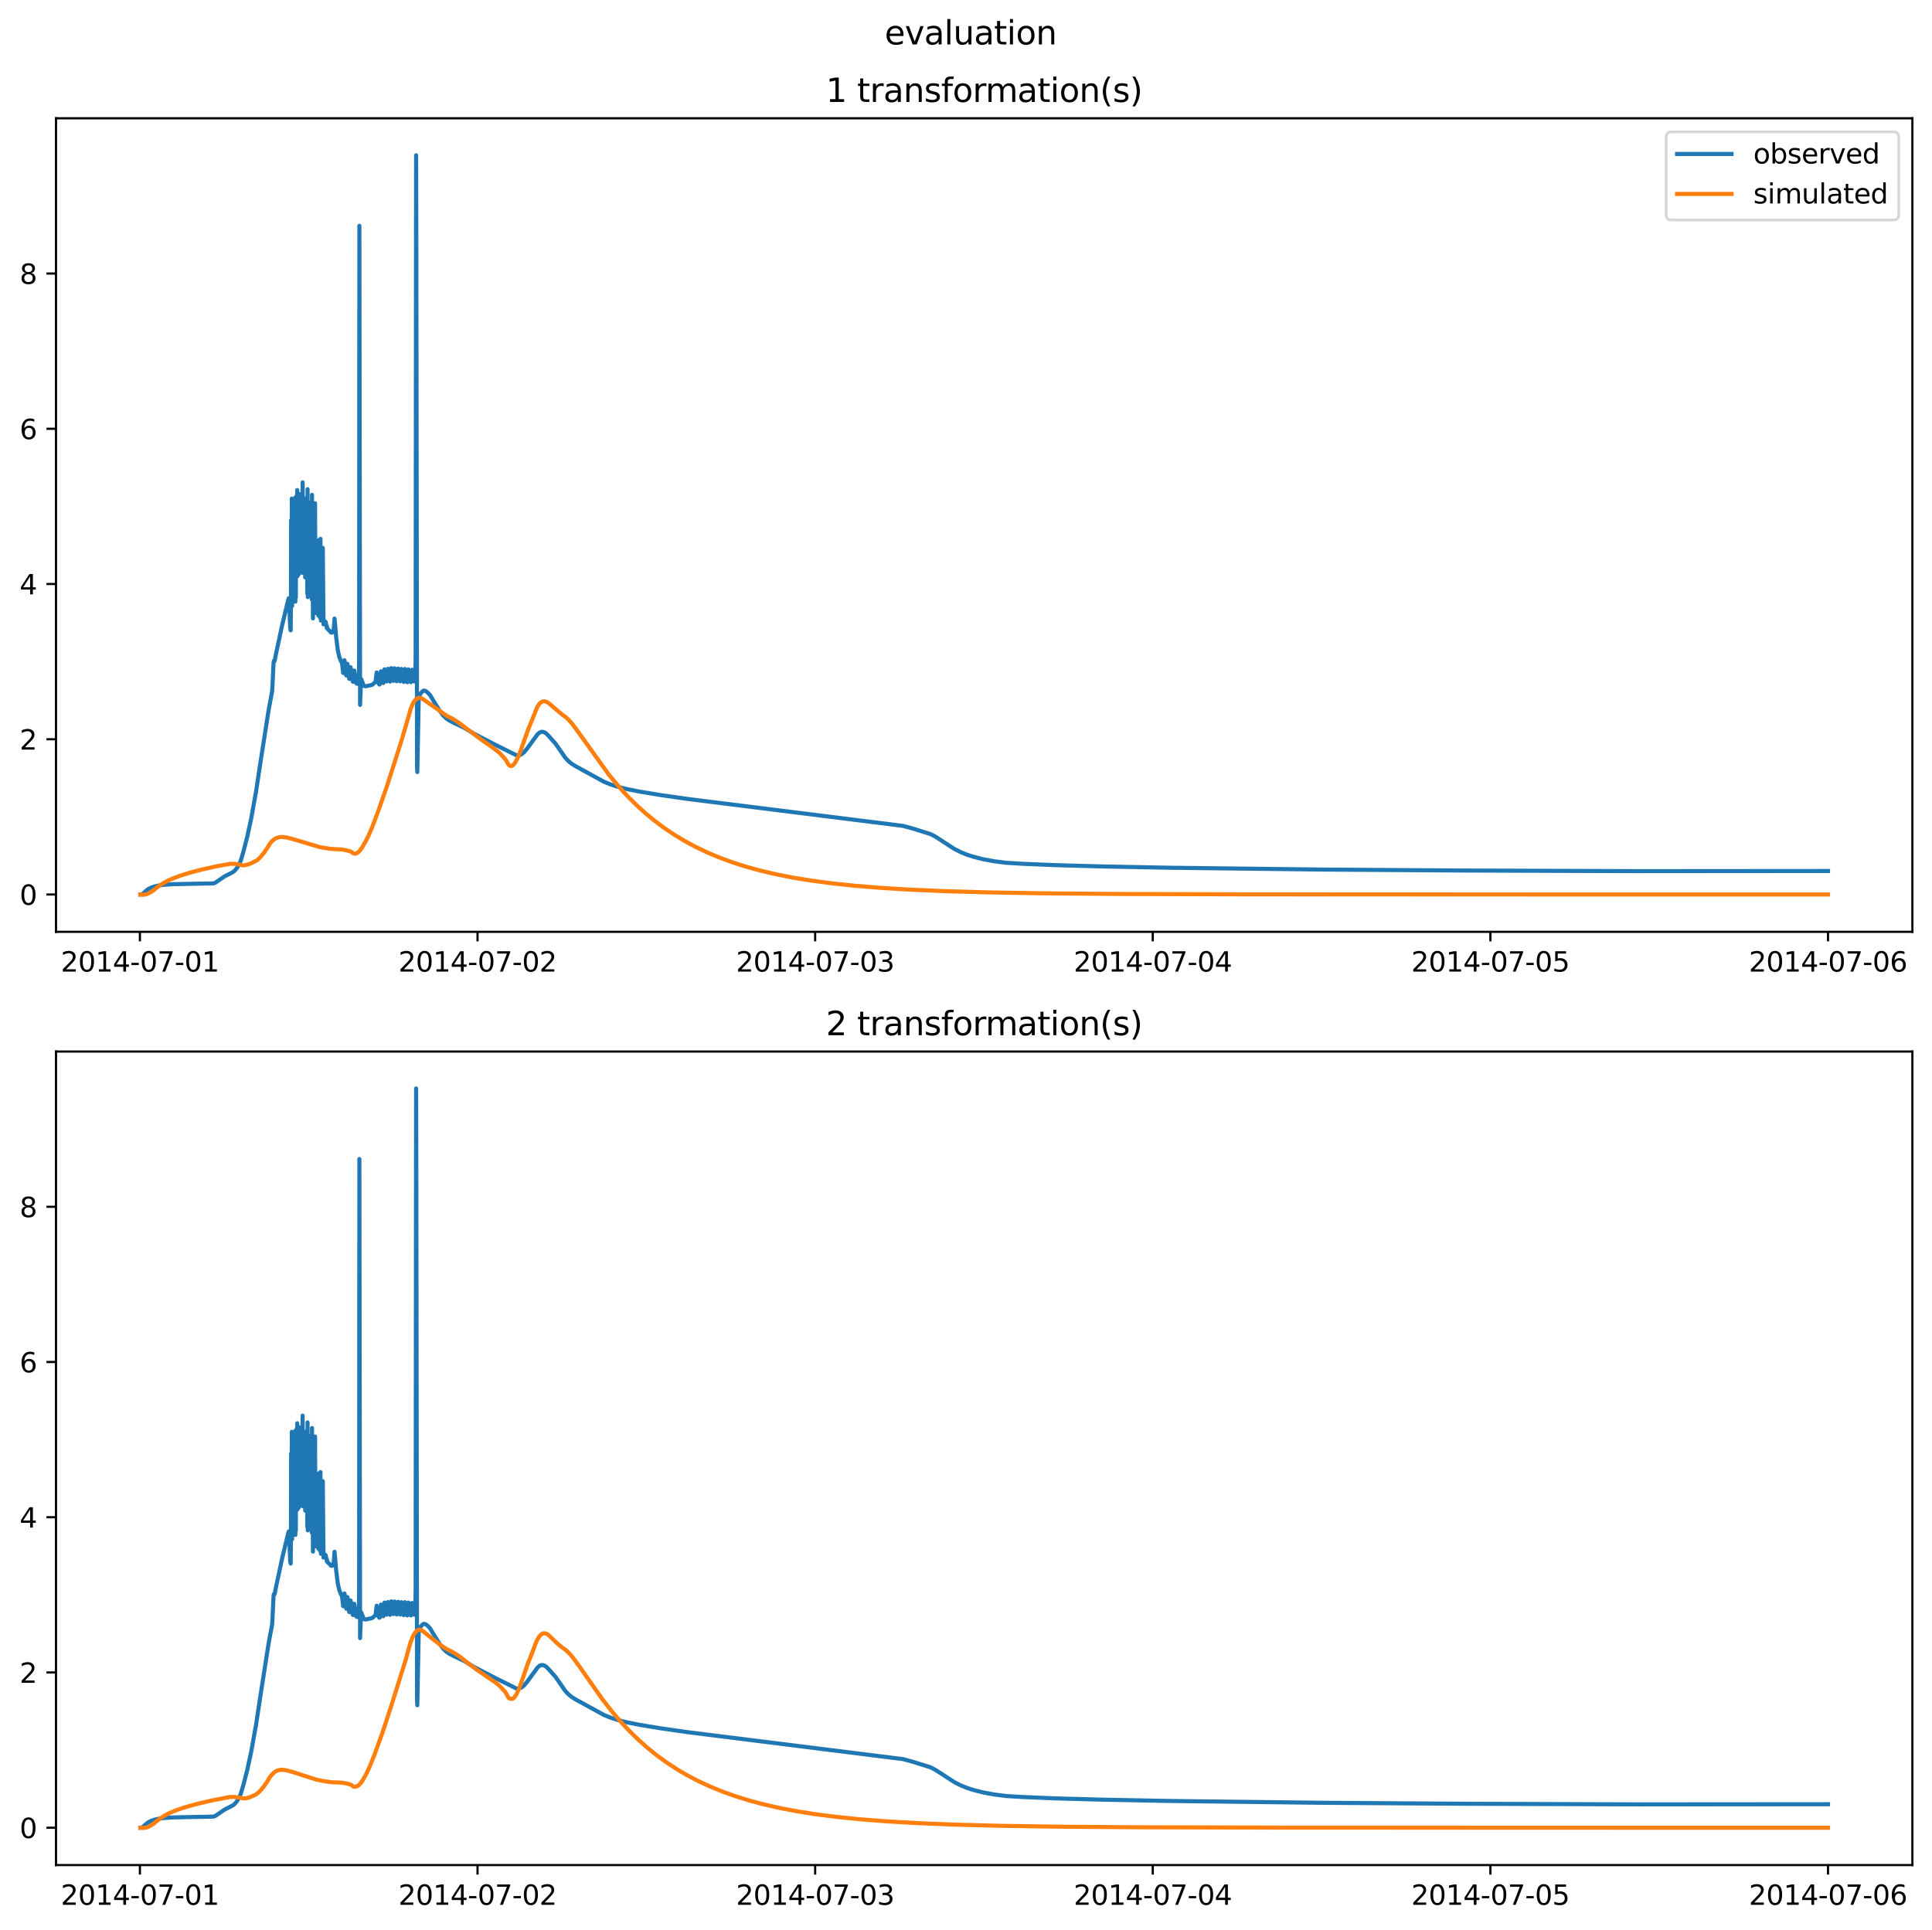 <?xml version="1.0" encoding="utf-8" standalone="no"?>
<!DOCTYPE svg PUBLIC "-//W3C//DTD SVG 1.1//EN"
  "http://www.w3.org/Graphics/SVG/1.1/DTD/svg11.dtd">
<svg xmlns:xlink="http://www.w3.org/1999/xlink" width="709.336pt" height="708.798pt" viewBox="0 0 709.336 708.798" xmlns="http://www.w3.org/2000/svg" version="1.1">
 <defs>
  <style type="text/css">*{stroke-linejoin: round; stroke-linecap: butt}</style>
 </defs>
 <g id="figure_1">
  <g id="patch_1">
   <path d="M 0 708.798 
L 709.336 708.798 
L 709.336 0 
L 0 0 
z
" style="fill: #ffffff"/>
  </g>
  <g id="axes_1">
   <g id="patch_2">
    <path d="M 20.562 342.2 
L 702.136 342.2 
L 702.136 43.44 
L 20.562 43.44 
z
" style="fill: #ffffff"/>
   </g>
   <g id="matplotlib.axis_1">
    <g id="xtick_1">
     <g id="line2d_1">
      <defs>
       <path id="me0ab8b66ec" d="M 0 0 
L 0 3.5 
" style="stroke: #000000; stroke-width: 0.8"/>
      </defs>
      <g>
       <use xlink:href="#me0ab8b66ec" x="51.371" y="342.2" style="stroke: #000000; stroke-width: 0.8"/>
      </g>
     </g>
     <g id="text_1">
      <!-- 2014-07-01 -->
      <g transform="translate(22.313 356.798) scale(0.1 -0.1)">
       <defs>
        <path id="DejaVuSans-32" d="M 1228 531 
L 3431 531 
L 3431 0 
L 469 0 
L 469 531 
Q 828 903 1448 1529 
Q 2069 2156 2228 2338 
Q 2531 2678 2651 2914 
Q 2772 3150 2772 3378 
Q 2772 3750 2511 3984 
Q 2250 4219 1831 4219 
Q 1534 4219 1204 4116 
Q 875 4013 500 3803 
L 500 4441 
Q 881 4594 1212 4672 
Q 1544 4750 1819 4750 
Q 2544 4750 2975 4387 
Q 3406 4025 3406 3419 
Q 3406 3131 3298 2873 
Q 3191 2616 2906 2266 
Q 2828 2175 2409 1742 
Q 1991 1309 1228 531 
z
" transform="scale(0.016)"/>
        <path id="DejaVuSans-30" d="M 2034 4250 
Q 1547 4250 1301 3770 
Q 1056 3291 1056 2328 
Q 1056 1369 1301 889 
Q 1547 409 2034 409 
Q 2525 409 2770 889 
Q 3016 1369 3016 2328 
Q 3016 3291 2770 3770 
Q 2525 4250 2034 4250 
z
M 2034 4750 
Q 2819 4750 3233 4129 
Q 3647 3509 3647 2328 
Q 3647 1150 3233 529 
Q 2819 -91 2034 -91 
Q 1250 -91 836 529 
Q 422 1150 422 2328 
Q 422 3509 836 4129 
Q 1250 4750 2034 4750 
z
" transform="scale(0.016)"/>
        <path id="DejaVuSans-31" d="M 794 531 
L 1825 531 
L 1825 4091 
L 703 3866 
L 703 4441 
L 1819 4666 
L 2450 4666 
L 2450 531 
L 3481 531 
L 3481 0 
L 794 0 
L 794 531 
z
" transform="scale(0.016)"/>
        <path id="DejaVuSans-34" d="M 2419 4116 
L 825 1625 
L 2419 1625 
L 2419 4116 
z
M 2253 4666 
L 3047 4666 
L 3047 1625 
L 3713 1625 
L 3713 1100 
L 3047 1100 
L 3047 0 
L 2419 0 
L 2419 1100 
L 313 1100 
L 313 1709 
L 2253 4666 
z
" transform="scale(0.016)"/>
        <path id="DejaVuSans-2d" d="M 313 2009 
L 1997 2009 
L 1997 1497 
L 313 1497 
L 313 2009 
z
" transform="scale(0.016)"/>
        <path id="DejaVuSans-37" d="M 525 4666 
L 3525 4666 
L 3525 4397 
L 1831 0 
L 1172 0 
L 2766 4134 
L 525 4134 
L 525 4666 
z
" transform="scale(0.016)"/>
       </defs>
       <use xlink:href="#DejaVuSans-32"/>
       <use xlink:href="#DejaVuSans-30" x="63.623"/>
       <use xlink:href="#DejaVuSans-31" x="127.246"/>
       <use xlink:href="#DejaVuSans-34" x="190.869"/>
       <use xlink:href="#DejaVuSans-2d" x="254.492"/>
       <use xlink:href="#DejaVuSans-30" x="290.576"/>
       <use xlink:href="#DejaVuSans-37" x="354.199"/>
       <use xlink:href="#DejaVuSans-2d" x="417.822"/>
       <use xlink:href="#DejaVuSans-30" x="453.906"/>
       <use xlink:href="#DejaVuSans-31" x="517.529"/>
      </g>
     </g>
    </g>
    <g id="xtick_2">
     <g id="line2d_2">
      <g>
       <use xlink:href="#me0ab8b66ec" x="175.328" y="342.2" style="stroke: #000000; stroke-width: 0.8"/>
      </g>
     </g>
     <g id="text_2">
      <!-- 2014-07-02 -->
      <g transform="translate(146.27 356.798) scale(0.1 -0.1)">
       <use xlink:href="#DejaVuSans-32"/>
       <use xlink:href="#DejaVuSans-30" x="63.623"/>
       <use xlink:href="#DejaVuSans-31" x="127.246"/>
       <use xlink:href="#DejaVuSans-34" x="190.869"/>
       <use xlink:href="#DejaVuSans-2d" x="254.492"/>
       <use xlink:href="#DejaVuSans-30" x="290.576"/>
       <use xlink:href="#DejaVuSans-37" x="354.199"/>
       <use xlink:href="#DejaVuSans-2d" x="417.822"/>
       <use xlink:href="#DejaVuSans-30" x="453.906"/>
       <use xlink:href="#DejaVuSans-32" x="517.529"/>
      </g>
     </g>
    </g>
    <g id="xtick_3">
     <g id="line2d_3">
      <g>
       <use xlink:href="#me0ab8b66ec" x="299.285" y="342.2" style="stroke: #000000; stroke-width: 0.8"/>
      </g>
     </g>
     <g id="text_3">
      <!-- 2014-07-03 -->
      <g transform="translate(270.227 356.798) scale(0.1 -0.1)">
       <defs>
        <path id="DejaVuSans-33" d="M 2597 2516 
Q 3050 2419 3304 2112 
Q 3559 1806 3559 1356 
Q 3559 666 3084 287 
Q 2609 -91 1734 -91 
Q 1441 -91 1130 -33 
Q 819 25 488 141 
L 488 750 
Q 750 597 1062 519 
Q 1375 441 1716 441 
Q 2309 441 2620 675 
Q 2931 909 2931 1356 
Q 2931 1769 2642 2001 
Q 2353 2234 1838 2234 
L 1294 2234 
L 1294 2753 
L 1863 2753 
Q 2328 2753 2575 2939 
Q 2822 3125 2822 3475 
Q 2822 3834 2567 4026 
Q 2313 4219 1838 4219 
Q 1578 4219 1281 4162 
Q 984 4106 628 3988 
L 628 4550 
Q 988 4650 1302 4700 
Q 1616 4750 1894 4750 
Q 2613 4750 3031 4423 
Q 3450 4097 3450 3541 
Q 3450 3153 3228 2886 
Q 3006 2619 2597 2516 
z
" transform="scale(0.016)"/>
       </defs>
       <use xlink:href="#DejaVuSans-32"/>
       <use xlink:href="#DejaVuSans-30" x="63.623"/>
       <use xlink:href="#DejaVuSans-31" x="127.246"/>
       <use xlink:href="#DejaVuSans-34" x="190.869"/>
       <use xlink:href="#DejaVuSans-2d" x="254.492"/>
       <use xlink:href="#DejaVuSans-30" x="290.576"/>
       <use xlink:href="#DejaVuSans-37" x="354.199"/>
       <use xlink:href="#DejaVuSans-2d" x="417.822"/>
       <use xlink:href="#DejaVuSans-30" x="453.906"/>
       <use xlink:href="#DejaVuSans-33" x="517.529"/>
      </g>
     </g>
    </g>
    <g id="xtick_4">
     <g id="line2d_4">
      <g>
       <use xlink:href="#me0ab8b66ec" x="423.242" y="342.2" style="stroke: #000000; stroke-width: 0.8"/>
      </g>
     </g>
     <g id="text_4">
      <!-- 2014-07-04 -->
      <g transform="translate(394.184 356.798) scale(0.1 -0.1)">
       <use xlink:href="#DejaVuSans-32"/>
       <use xlink:href="#DejaVuSans-30" x="63.623"/>
       <use xlink:href="#DejaVuSans-31" x="127.246"/>
       <use xlink:href="#DejaVuSans-34" x="190.869"/>
       <use xlink:href="#DejaVuSans-2d" x="254.492"/>
       <use xlink:href="#DejaVuSans-30" x="290.576"/>
       <use xlink:href="#DejaVuSans-37" x="354.199"/>
       <use xlink:href="#DejaVuSans-2d" x="417.822"/>
       <use xlink:href="#DejaVuSans-30" x="453.906"/>
       <use xlink:href="#DejaVuSans-34" x="517.529"/>
      </g>
     </g>
    </g>
    <g id="xtick_5">
     <g id="line2d_5">
      <g>
       <use xlink:href="#me0ab8b66ec" x="547.199" y="342.2" style="stroke: #000000; stroke-width: 0.8"/>
      </g>
     </g>
     <g id="text_5">
      <!-- 2014-07-05 -->
      <g transform="translate(518.141 356.798) scale(0.1 -0.1)">
       <defs>
        <path id="DejaVuSans-35" d="M 691 4666 
L 3169 4666 
L 3169 4134 
L 1269 4134 
L 1269 2991 
Q 1406 3038 1543 3061 
Q 1681 3084 1819 3084 
Q 2600 3084 3056 2656 
Q 3513 2228 3513 1497 
Q 3513 744 3044 326 
Q 2575 -91 1722 -91 
Q 1428 -91 1123 -41 
Q 819 9 494 109 
L 494 744 
Q 775 591 1075 516 
Q 1375 441 1709 441 
Q 2250 441 2565 725 
Q 2881 1009 2881 1497 
Q 2881 1984 2565 2268 
Q 2250 2553 1709 2553 
Q 1456 2553 1204 2497 
Q 953 2441 691 2322 
L 691 4666 
z
" transform="scale(0.016)"/>
       </defs>
       <use xlink:href="#DejaVuSans-32"/>
       <use xlink:href="#DejaVuSans-30" x="63.623"/>
       <use xlink:href="#DejaVuSans-31" x="127.246"/>
       <use xlink:href="#DejaVuSans-34" x="190.869"/>
       <use xlink:href="#DejaVuSans-2d" x="254.492"/>
       <use xlink:href="#DejaVuSans-30" x="290.576"/>
       <use xlink:href="#DejaVuSans-37" x="354.199"/>
       <use xlink:href="#DejaVuSans-2d" x="417.822"/>
       <use xlink:href="#DejaVuSans-30" x="453.906"/>
       <use xlink:href="#DejaVuSans-35" x="517.529"/>
      </g>
     </g>
    </g>
    <g id="xtick_6">
     <g id="line2d_6">
      <g>
       <use xlink:href="#me0ab8b66ec" x="671.156" y="342.2" style="stroke: #000000; stroke-width: 0.8"/>
      </g>
     </g>
     <g id="text_6">
      <!-- 2014-07-06 -->
      <g transform="translate(642.098 356.798) scale(0.1 -0.1)">
       <defs>
        <path id="DejaVuSans-36" d="M 2113 2584 
Q 1688 2584 1439 2293 
Q 1191 2003 1191 1497 
Q 1191 994 1439 701 
Q 1688 409 2113 409 
Q 2538 409 2786 701 
Q 3034 994 3034 1497 
Q 3034 2003 2786 2293 
Q 2538 2584 2113 2584 
z
M 3366 4563 
L 3366 3988 
Q 3128 4100 2886 4159 
Q 2644 4219 2406 4219 
Q 1781 4219 1451 3797 
Q 1122 3375 1075 2522 
Q 1259 2794 1537 2939 
Q 1816 3084 2150 3084 
Q 2853 3084 3261 2657 
Q 3669 2231 3669 1497 
Q 3669 778 3244 343 
Q 2819 -91 2113 -91 
Q 1303 -91 875 529 
Q 447 1150 447 2328 
Q 447 3434 972 4092 
Q 1497 4750 2381 4750 
Q 2619 4750 2861 4703 
Q 3103 4656 3366 4563 
z
" transform="scale(0.016)"/>
       </defs>
       <use xlink:href="#DejaVuSans-32"/>
       <use xlink:href="#DejaVuSans-30" x="63.623"/>
       <use xlink:href="#DejaVuSans-31" x="127.246"/>
       <use xlink:href="#DejaVuSans-34" x="190.869"/>
       <use xlink:href="#DejaVuSans-2d" x="254.492"/>
       <use xlink:href="#DejaVuSans-30" x="290.576"/>
       <use xlink:href="#DejaVuSans-37" x="354.199"/>
       <use xlink:href="#DejaVuSans-2d" x="417.822"/>
       <use xlink:href="#DejaVuSans-30" x="453.906"/>
       <use xlink:href="#DejaVuSans-36" x="517.529"/>
      </g>
     </g>
    </g>
   </g>
   <g id="matplotlib.axis_2">
    <g id="ytick_1">
     <g id="line2d_7">
      <defs>
       <path id="me41ae078ff" d="M 0 0 
L -3.5 0 
" style="stroke: #000000; stroke-width: 0.8"/>
      </defs>
      <g>
       <use xlink:href="#me41ae078ff" x="20.562" y="328.49" style="stroke: #000000; stroke-width: 0.8"/>
      </g>
     </g>
     <g id="text_7">
      <!-- 0 -->
      <g transform="translate(7.2 332.289) scale(0.1 -0.1)">
       <use xlink:href="#DejaVuSans-30"/>
      </g>
     </g>
    </g>
    <g id="ytick_2">
     <g id="line2d_8">
      <g>
       <use xlink:href="#me41ae078ff" x="20.562" y="271.48" style="stroke: #000000; stroke-width: 0.8"/>
      </g>
     </g>
     <g id="text_8">
      <!-- 2 -->
      <g transform="translate(7.2 275.279) scale(0.1 -0.1)">
       <use xlink:href="#DejaVuSans-32"/>
      </g>
     </g>
    </g>
    <g id="ytick_3">
     <g id="line2d_9">
      <g>
       <use xlink:href="#me41ae078ff" x="20.562" y="214.47" style="stroke: #000000; stroke-width: 0.8"/>
      </g>
     </g>
     <g id="text_9">
      <!-- 4 -->
      <g transform="translate(7.2 218.269) scale(0.1 -0.1)">
       <use xlink:href="#DejaVuSans-34"/>
      </g>
     </g>
    </g>
    <g id="ytick_4">
     <g id="line2d_10">
      <g>
       <use xlink:href="#me41ae078ff" x="20.562" y="157.46" style="stroke: #000000; stroke-width: 0.8"/>
      </g>
     </g>
     <g id="text_10">
      <!-- 6 -->
      <g transform="translate(7.2 161.259) scale(0.1 -0.1)">
       <use xlink:href="#DejaVuSans-36"/>
      </g>
     </g>
    </g>
    <g id="ytick_5">
     <g id="line2d_11">
      <g>
       <use xlink:href="#me41ae078ff" x="20.562" y="100.449" style="stroke: #000000; stroke-width: 0.8"/>
      </g>
     </g>
     <g id="text_11">
      <!-- 8 -->
      <g transform="translate(7.2 104.249) scale(0.1 -0.1)">
       <defs>
        <path id="DejaVuSans-38" d="M 2034 2216 
Q 1584 2216 1326 1975 
Q 1069 1734 1069 1313 
Q 1069 891 1326 650 
Q 1584 409 2034 409 
Q 2484 409 2743 651 
Q 3003 894 3003 1313 
Q 3003 1734 2745 1975 
Q 2488 2216 2034 2216 
z
M 1403 2484 
Q 997 2584 770 2862 
Q 544 3141 544 3541 
Q 544 4100 942 4425 
Q 1341 4750 2034 4750 
Q 2731 4750 3128 4425 
Q 3525 4100 3525 3541 
Q 3525 3141 3298 2862 
Q 3072 2584 2669 2484 
Q 3125 2378 3379 2068 
Q 3634 1759 3634 1313 
Q 3634 634 3220 271 
Q 2806 -91 2034 -91 
Q 1263 -91 848 271 
Q 434 634 434 1313 
Q 434 1759 690 2068 
Q 947 2378 1403 2484 
z
M 1172 3481 
Q 1172 3119 1398 2916 
Q 1625 2713 2034 2713 
Q 2441 2713 2670 2916 
Q 2900 3119 2900 3481 
Q 2900 3844 2670 4047 
Q 2441 4250 2034 4250 
Q 1625 4250 1398 4047 
Q 1172 3844 1172 3481 
z
" transform="scale(0.016)"/>
       </defs>
       <use xlink:href="#DejaVuSans-38"/>
      </g>
     </g>
    </g>
   </g>
   <g id="line2d_12">
    <path d="M 51.543 328.489 
L 52.146 328.381 
L 52.576 328.09 
L 54.212 326.631 
L 55.331 326.04 
L 56.622 325.566 
L 58.085 325.229 
L 60.409 324.909 
L 63.681 324.699 
L 69.706 324.58 
L 78.4 324.414 
L 79.175 324.092 
L 80.122 323.437 
L 82.446 321.84 
L 84.426 320.844 
L 85.545 320.251 
L 86.32 319.592 
L 87.009 318.746 
L 87.783 317.429 
L 88.386 316.086 
L 89.333 312.88 
L 90.796 307.207 
L 92.26 300.417 
L 93.981 290.814 
L 95.875 278.371 
L 98.63 260.735 
L 99.749 254.724 
L 99.921 253.697 
L 100.093 250.632 
L 100.437 243.261 
L 100.609 242.621 
L 100.782 242.798 
L 100.954 242.115 
L 101.384 239.84 
L 102.245 235.896 
L 103.622 229.418 
L 105.86 220.153 
L 106.033 219.681 
L 106.119 220.121 
L 106.291 224.206 
L 106.549 230.579 
L 106.721 231.496 
L 106.807 223.935 
L 106.893 191.063 
L 106.979 220.209 
L 107.065 212.636 
L 107.152 183.077 
L 107.238 222.575 
L 107.324 196.122 
L 107.41 212.166 
L 107.496 194.105 
L 107.582 207.848 
L 107.668 197.805 
L 107.84 204.421 
L 107.926 199.093 
L 108.012 202.936 
L 108.098 220.751 
L 108.185 199.533 
L 108.271 220.05 
L 108.357 183.34 
L 108.443 220.944 
L 108.529 182.583 
L 108.615 219.393 
L 108.701 195.861 
L 108.873 204.399 
L 108.959 182.103 
L 109.045 211.696 
L 109.131 179.96 
L 109.218 211.597 
L 109.304 193.434 
L 109.39 195.539 
L 109.476 199.394 
L 109.562 192.44 
L 109.648 210.954 
L 109.734 181.327 
L 109.82 207.776 
L 109.906 192.934 
L 109.992 196.466 
L 110.078 208.961 
L 110.164 189.133 
L 110.25 203.91 
L 110.337 182.283 
L 110.423 205.024 
L 110.509 192.254 
L 110.595 195.916 
L 110.681 201.225 
L 110.767 185.579 
L 110.853 200.367 
L 110.939 191.14 
L 111.025 210.38 
L 111.111 177.144 
L 111.197 208.8 
L 111.283 188.118 
L 111.37 199.524 
L 111.456 197.407 
L 111.542 193.862 
L 111.628 210.054 
L 111.714 187.67 
L 111.886 205.04 
L 111.972 184.345 
L 112.058 212.047 
L 112.144 186.103 
L 112.316 203.084 
L 112.403 182.915 
L 112.489 209.524 
L 112.575 182.974 
L 112.661 211.598 
L 112.747 184.468 
L 112.833 217.976 
L 112.919 179.64 
L 113.005 219.284 
L 113.091 187.048 
L 113.177 217.858 
L 113.263 185.064 
L 113.349 217.309 
L 113.522 194.162 
L 113.608 202.817 
L 113.694 189.524 
L 113.78 203.571 
L 113.866 191.288 
L 113.952 212.607 
L 114.038 184.512 
L 114.124 214.995 
L 114.21 188.71 
L 114.296 216.796 
L 114.382 189.687 
L 114.468 220.1 
L 114.555 181.718 
L 114.641 219.57 
L 114.727 186.513 
L 114.899 227.088 
L 114.985 192.507 
L 115.071 199.967 
L 115.157 214.257 
L 115.243 189.853 
L 115.329 222.734 
L 115.415 220.119 
L 115.501 185.366 
L 115.588 220.625 
L 115.674 184.804 
L 115.846 225.143 
L 115.932 198.357 
L 116.104 223.566 
L 116.19 199.447 
L 116.276 222.972 
L 116.448 201.779 
L 116.534 224.353 
L 116.707 198.447 
L 116.879 226.041 
L 116.965 223.706 
L 117.051 200.706 
L 117.137 223.723 
L 117.223 221.681 
L 117.309 201.672 
L 117.481 226.754 
L 117.567 225.992 
L 117.653 197.878 
L 117.826 227.901 
L 117.912 227.442 
L 118.17 224.09 
L 118.256 224.597 
L 118.428 224.351 
L 118.514 201.218 
L 118.773 229.29 
L 119.117 228.012 
L 119.289 228.237 
L 119.375 228.499 
L 119.461 228.471 
L 119.547 228.331 
L 119.806 229.552 
L 119.892 229.726 
L 119.978 230.614 
L 120.064 230.131 
L 120.236 230.964 
L 120.494 231.154 
L 120.925 231.588 
L 121.527 232.277 
L 121.871 232.331 
L 122.13 232.201 
L 122.302 231.902 
L 122.474 231.329 
L 122.646 229.738 
L 122.818 227.163 
L 122.991 228.835 
L 123.421 233.939 
L 124.023 238.784 
L 124.54 241.115 
L 124.97 242.293 
L 125.573 243.551 
L 126.003 247.128 
L 126.089 246.731 
L 126.434 242.443 
L 126.52 242.597 
L 126.778 245.37 
L 127.122 248.055 
L 127.295 246.29 
L 127.553 243.786 
L 127.725 245.072 
L 128.155 248.963 
L 128.241 249.302 
L 128.328 249.142 
L 128.672 245.008 
L 128.758 245.167 
L 129.447 250.185 
L 129.619 250.401 
L 129.705 249.936 
L 130.049 246.249 
L 130.221 247.415 
L 130.566 250.062 
L 130.824 250.918 
L 131.082 251.122 
L 131.254 251.006 
L 131.426 250.684 
L 131.599 249.973 
L 131.771 247.613 
L 131.857 241.671 
L 131.943 82.928 
L 132.201 258.857 
L 132.287 256.577 
L 132.546 249.577 
L 132.632 249.421 
L 133.578 251.878 
L 134.267 252.037 
L 136.677 251.48 
L 137.452 250.786 
L 137.796 250.537 
L 137.883 250.339 
L 138.055 248.985 
L 138.313 246.952 
L 138.571 248.796 
L 138.916 250.739 
L 139.174 251.285 
L 139.346 251.376 
L 139.432 251.282 
L 139.604 249.58 
L 139.862 246.532 
L 140.035 247.469 
L 140.465 250.297 
L 140.723 250.819 
L 140.809 250.392 
L 141.154 245.814 
L 141.24 245.962 
L 141.928 250.251 
L 142.014 249.971 
L 142.445 245.605 
L 142.789 248.557 
L 143.134 250.21 
L 143.22 250.317 
L 143.306 249.812 
L 143.65 245.355 
L 143.822 246.36 
L 144.253 249.705 
L 144.425 250.027 
L 144.511 249.581 
L 144.855 245.426 
L 145.027 246.621 
L 145.372 249.389 
L 145.63 250.19 
L 145.716 250.009 
L 146.146 245.523 
L 146.921 250.202 
L 147.093 248.255 
L 147.351 245.663 
L 147.61 247.707 
L 147.954 249.985 
L 148.212 250.429 
L 148.384 248.748 
L 148.643 245.657 
L 148.815 246.819 
L 149.245 249.982 
L 149.504 250.546 
L 149.59 250.298 
L 149.934 245.809 
L 150.02 245.91 
L 150.709 250.431 
L 150.881 250.526 
L 151.053 248.743 
L 151.311 245.945 
L 151.569 247.98 
L 151.914 250.003 
L 152.086 250.247 
L 152.172 250.203 
L 152.344 249.58 
L 152.516 246.332 
L 152.602 240.642 
L 152.775 57.02 
L 152.861 90.934 
L 153.119 281.313 
L 153.205 283.519 
L 153.721 256.977 
L 153.98 255.555 
L 154.496 254.593 
L 155.185 253.81 
L 155.615 253.614 
L 156.132 253.706 
L 156.734 254.087 
L 157.853 255.194 
L 158.542 256.347 
L 159.919 258.636 
L 161.555 261.188 
L 162.674 262.699 
L 163.793 263.784 
L 164.912 264.571 
L 166.462 265.387 
L 170.421 267.271 
L 172.315 268.413 
L 174.037 269.448 
L 182.128 273.649 
L 189.617 277.369 
L 190.392 277.387 
L 191.081 277.182 
L 191.683 276.843 
L 192.458 276.19 
L 193.577 274.848 
L 197.365 269.655 
L 198.053 269.053 
L 198.656 268.78 
L 199.258 268.746 
L 199.861 268.928 
L 200.55 269.369 
L 201.324 270.143 
L 202.702 271.687 
L 203.993 273.135 
L 205.284 275.007 
L 207.522 278.235 
L 208.555 279.366 
L 209.846 280.446 
L 211.396 281.412 
L 221.64 287.035 
L 224.136 288.064 
L 226.891 288.954 
L 230.162 289.78 
L 234.81 290.702 
L 242.729 292.012 
L 252.715 293.44 
L 331.565 303.303 
L 334.922 304.213 
L 341.637 306.309 
L 343.358 307.195 
L 345.424 308.524 
L 350.331 311.729 
L 352.913 313.028 
L 355.151 313.928 
L 357.476 314.655 
L 361.005 315.549 
L 365.137 316.304 
L 369.441 316.85 
L 375.725 317.226 
L 387.088 317.703 
L 404.476 318.181 
L 429.267 318.664 
L 485.478 319.335 
L 537.558 319.688 
L 601.516 319.917 
L 671.156 319.863 
L 671.156 319.863 
" clip-path="url(#pa7ebff9ad2)" style="fill: none; stroke: #1f77b4; stroke-width: 1.5; stroke-linecap: square"/>
   </g>
   <g id="line2d_13">
    <path d="M 51.543 328.49 
L 52.748 328.612 
L 53.695 328.424 
L 54.814 327.948 
L 56.192 327.094 
L 57.397 326.108 
L 59.032 324.891 
L 60.926 323.776 
L 63.164 322.722 
L 66.005 321.638 
L 69.62 320.504 
L 74.269 319.289 
L 79.864 318.064 
L 84.684 317.2 
L 86.32 317.254 
L 87.783 317.481 
L 88.902 317.763 
L 89.849 317.749 
L 90.968 317.505 
L 92.346 316.964 
L 94.498 315.847 
L 95.531 314.86 
L 96.908 313.2 
L 98.113 311.453 
L 99.232 309.632 
L 100.093 308.675 
L 100.954 308.028 
L 101.901 307.597 
L 102.934 307.385 
L 103.967 307.388 
L 105.516 307.614 
L 107.582 308.157 
L 117.481 311.106 
L 121.011 311.694 
L 123.851 311.901 
L 125.573 311.963 
L 127.295 312.287 
L 128.93 312.765 
L 129.791 313.427 
L 130.307 313.532 
L 130.824 313.417 
L 131.426 313.046 
L 132.115 312.359 
L 132.976 311.184 
L 134.181 309.108 
L 135.386 306.71 
L 136.85 303.233 
L 139.002 297.481 
L 142.187 288.325 
L 147.265 272.459 
L 149.934 263.367 
L 150.709 260.558 
L 151.483 258.588 
L 152.172 257.414 
L 152.861 256.685 
L 153.463 256.349 
L 154.066 256.25 
L 154.668 256.348 
L 155.271 256.718 
L 164.051 262.888 
L 165.945 263.844 
L 167.408 264.694 
L 169.388 266.121 
L 176.275 271.318 
L 180.407 274.2 
L 183.247 276.348 
L 185.055 278.245 
L 185.83 279.248 
L 186.691 280.821 
L 187.207 281.254 
L 187.637 281.336 
L 188.068 281.197 
L 188.584 280.775 
L 189.187 279.98 
L 189.962 278.561 
L 190.909 276.34 
L 193.921 267.884 
L 197.279 259.609 
L 197.967 258.53 
L 198.656 257.875 
L 199.258 257.59 
L 199.861 257.53 
L 200.55 257.691 
L 201.238 258.06 
L 206.661 262.632 
L 207.694 263.32 
L 208.813 264.372 
L 210.277 266.079 
L 212.343 268.86 
L 223.533 284.474 
L 226.891 288.524 
L 230.162 292.129 
L 233.519 295.499 
L 236.876 298.559 
L 240.319 301.405 
L 243.935 304.102 
L 247.636 306.586 
L 251.51 308.916 
L 255.556 311.084 
L 259.774 313.09 
L 264.164 314.932 
L 268.812 316.644 
L 273.805 318.242 
L 279.142 319.712 
L 284.909 321.065 
L 291.107 322.288 
L 297.907 323.399 
L 305.397 324.393 
L 313.746 325.275 
L 323.215 326.048 
L 334.148 326.712 
L 347.146 327.271 
L 362.985 327.72 
L 383.3 328.063 
L 411.535 328.302 
L 457.244 328.44 
L 567.083 328.488 
L 671.156 328.49 
L 671.156 328.49 
" clip-path="url(#pa7ebff9ad2)" style="fill: none; stroke: #ff7f0e; stroke-width: 1.5; stroke-linecap: square"/>
   </g>
   <g id="patch_3">
    <path d="M 20.562 342.2 
L 20.562 43.44 
" style="fill: none; stroke: #000000; stroke-width: 0.8; stroke-linejoin: miter; stroke-linecap: square"/>
   </g>
   <g id="patch_4">
    <path d="M 702.136 342.2 
L 702.136 43.44 
" style="fill: none; stroke: #000000; stroke-width: 0.8; stroke-linejoin: miter; stroke-linecap: square"/>
   </g>
   <g id="patch_5">
    <path d="M 20.562 342.2 
L 702.136 342.2 
" style="fill: none; stroke: #000000; stroke-width: 0.8; stroke-linejoin: miter; stroke-linecap: square"/>
   </g>
   <g id="patch_6">
    <path d="M 20.562 43.44 
L 702.136 43.44 
" style="fill: none; stroke: #000000; stroke-width: 0.8; stroke-linejoin: miter; stroke-linecap: square"/>
   </g>
   <g id="text_12">
    <!-- 1 transformation(s) -->
    <g transform="translate(303.235 37.44) scale(0.12 -0.12)">
     <defs>
      <path id="DejaVuSans-20" transform="scale(0.016)"/>
      <path id="DejaVuSans-74" d="M 1172 4494 
L 1172 3500 
L 2356 3500 
L 2356 3053 
L 1172 3053 
L 1172 1153 
Q 1172 725 1289 603 
Q 1406 481 1766 481 
L 2356 481 
L 2356 0 
L 1766 0 
Q 1100 0 847 248 
Q 594 497 594 1153 
L 594 3053 
L 172 3053 
L 172 3500 
L 594 3500 
L 594 4494 
L 1172 4494 
z
" transform="scale(0.016)"/>
      <path id="DejaVuSans-72" d="M 2631 2963 
Q 2534 3019 2420 3045 
Q 2306 3072 2169 3072 
Q 1681 3072 1420 2755 
Q 1159 2438 1159 1844 
L 1159 0 
L 581 0 
L 581 3500 
L 1159 3500 
L 1159 2956 
Q 1341 3275 1631 3429 
Q 1922 3584 2338 3584 
Q 2397 3584 2469 3576 
Q 2541 3569 2628 3553 
L 2631 2963 
z
" transform="scale(0.016)"/>
      <path id="DejaVuSans-61" d="M 2194 1759 
Q 1497 1759 1228 1600 
Q 959 1441 959 1056 
Q 959 750 1161 570 
Q 1363 391 1709 391 
Q 2188 391 2477 730 
Q 2766 1069 2766 1631 
L 2766 1759 
L 2194 1759 
z
M 3341 1997 
L 3341 0 
L 2766 0 
L 2766 531 
Q 2569 213 2275 61 
Q 1981 -91 1556 -91 
Q 1019 -91 701 211 
Q 384 513 384 1019 
Q 384 1609 779 1909 
Q 1175 2209 1959 2209 
L 2766 2209 
L 2766 2266 
Q 2766 2663 2505 2880 
Q 2244 3097 1772 3097 
Q 1472 3097 1187 3025 
Q 903 2953 641 2809 
L 641 3341 
Q 956 3463 1253 3523 
Q 1550 3584 1831 3584 
Q 2591 3584 2966 3190 
Q 3341 2797 3341 1997 
z
" transform="scale(0.016)"/>
      <path id="DejaVuSans-6e" d="M 3513 2113 
L 3513 0 
L 2938 0 
L 2938 2094 
Q 2938 2591 2744 2837 
Q 2550 3084 2163 3084 
Q 1697 3084 1428 2787 
Q 1159 2491 1159 1978 
L 1159 0 
L 581 0 
L 581 3500 
L 1159 3500 
L 1159 2956 
Q 1366 3272 1645 3428 
Q 1925 3584 2291 3584 
Q 2894 3584 3203 3211 
Q 3513 2838 3513 2113 
z
" transform="scale(0.016)"/>
      <path id="DejaVuSans-73" d="M 2834 3397 
L 2834 2853 
Q 2591 2978 2328 3040 
Q 2066 3103 1784 3103 
Q 1356 3103 1142 2972 
Q 928 2841 928 2578 
Q 928 2378 1081 2264 
Q 1234 2150 1697 2047 
L 1894 2003 
Q 2506 1872 2764 1633 
Q 3022 1394 3022 966 
Q 3022 478 2636 193 
Q 2250 -91 1575 -91 
Q 1294 -91 989 -36 
Q 684 19 347 128 
L 347 722 
Q 666 556 975 473 
Q 1284 391 1588 391 
Q 1994 391 2212 530 
Q 2431 669 2431 922 
Q 2431 1156 2273 1281 
Q 2116 1406 1581 1522 
L 1381 1569 
Q 847 1681 609 1914 
Q 372 2147 372 2553 
Q 372 3047 722 3315 
Q 1072 3584 1716 3584 
Q 2034 3584 2315 3537 
Q 2597 3491 2834 3397 
z
" transform="scale(0.016)"/>
      <path id="DejaVuSans-66" d="M 2375 4863 
L 2375 4384 
L 1825 4384 
Q 1516 4384 1395 4259 
Q 1275 4134 1275 3809 
L 1275 3500 
L 2222 3500 
L 2222 3053 
L 1275 3053 
L 1275 0 
L 697 0 
L 697 3053 
L 147 3053 
L 147 3500 
L 697 3500 
L 697 3744 
Q 697 4328 969 4595 
Q 1241 4863 1831 4863 
L 2375 4863 
z
" transform="scale(0.016)"/>
      <path id="DejaVuSans-6f" d="M 1959 3097 
Q 1497 3097 1228 2736 
Q 959 2375 959 1747 
Q 959 1119 1226 758 
Q 1494 397 1959 397 
Q 2419 397 2687 759 
Q 2956 1122 2956 1747 
Q 2956 2369 2687 2733 
Q 2419 3097 1959 3097 
z
M 1959 3584 
Q 2709 3584 3137 3096 
Q 3566 2609 3566 1747 
Q 3566 888 3137 398 
Q 2709 -91 1959 -91 
Q 1206 -91 779 398 
Q 353 888 353 1747 
Q 353 2609 779 3096 
Q 1206 3584 1959 3584 
z
" transform="scale(0.016)"/>
      <path id="DejaVuSans-6d" d="M 3328 2828 
Q 3544 3216 3844 3400 
Q 4144 3584 4550 3584 
Q 5097 3584 5394 3201 
Q 5691 2819 5691 2113 
L 5691 0 
L 5113 0 
L 5113 2094 
Q 5113 2597 4934 2840 
Q 4756 3084 4391 3084 
Q 3944 3084 3684 2787 
Q 3425 2491 3425 1978 
L 3425 0 
L 2847 0 
L 2847 2094 
Q 2847 2600 2669 2842 
Q 2491 3084 2119 3084 
Q 1678 3084 1418 2786 
Q 1159 2488 1159 1978 
L 1159 0 
L 581 0 
L 581 3500 
L 1159 3500 
L 1159 2956 
Q 1356 3278 1631 3431 
Q 1906 3584 2284 3584 
Q 2666 3584 2933 3390 
Q 3200 3197 3328 2828 
z
" transform="scale(0.016)"/>
      <path id="DejaVuSans-69" d="M 603 3500 
L 1178 3500 
L 1178 0 
L 603 0 
L 603 3500 
z
M 603 4863 
L 1178 4863 
L 1178 4134 
L 603 4134 
L 603 4863 
z
" transform="scale(0.016)"/>
      <path id="DejaVuSans-28" d="M 1984 4856 
Q 1566 4138 1362 3434 
Q 1159 2731 1159 2009 
Q 1159 1288 1364 580 
Q 1569 -128 1984 -844 
L 1484 -844 
Q 1016 -109 783 600 
Q 550 1309 550 2009 
Q 550 2706 781 3412 
Q 1013 4119 1484 4856 
L 1984 4856 
z
" transform="scale(0.016)"/>
      <path id="DejaVuSans-29" d="M 513 4856 
L 1013 4856 
Q 1481 4119 1714 3412 
Q 1947 2706 1947 2009 
Q 1947 1309 1714 600 
Q 1481 -109 1013 -844 
L 513 -844 
Q 928 -128 1133 580 
Q 1338 1288 1338 2009 
Q 1338 2731 1133 3434 
Q 928 4138 513 4856 
z
" transform="scale(0.016)"/>
     </defs>
     <use xlink:href="#DejaVuSans-31"/>
     <use xlink:href="#DejaVuSans-20" x="63.623"/>
     <use xlink:href="#DejaVuSans-74" x="95.41"/>
     <use xlink:href="#DejaVuSans-72" x="134.619"/>
     <use xlink:href="#DejaVuSans-61" x="175.732"/>
     <use xlink:href="#DejaVuSans-6e" x="237.012"/>
     <use xlink:href="#DejaVuSans-73" x="300.391"/>
     <use xlink:href="#DejaVuSans-66" x="352.49"/>
     <use xlink:href="#DejaVuSans-6f" x="387.695"/>
     <use xlink:href="#DejaVuSans-72" x="448.877"/>
     <use xlink:href="#DejaVuSans-6d" x="488.24"/>
     <use xlink:href="#DejaVuSans-61" x="585.652"/>
     <use xlink:href="#DejaVuSans-74" x="646.932"/>
     <use xlink:href="#DejaVuSans-69" x="686.141"/>
     <use xlink:href="#DejaVuSans-6f" x="713.924"/>
     <use xlink:href="#DejaVuSans-6e" x="775.105"/>
     <use xlink:href="#DejaVuSans-28" x="838.484"/>
     <use xlink:href="#DejaVuSans-73" x="877.498"/>
     <use xlink:href="#DejaVuSans-29" x="929.598"/>
    </g>
   </g>
   <g id="legend_1">
    <g id="patch_7">
     <path d="M 613.742 80.796 
L 695.136 80.796 
Q 697.136 80.796 697.136 78.796 
L 697.136 50.44 
Q 697.136 48.44 695.136 48.44 
L 613.742 48.44 
Q 611.742 48.44 611.742 50.44 
L 611.742 78.796 
Q 611.742 80.796 613.742 80.796 
z
" style="fill: #ffffff; opacity: 0.8; stroke: #cccccc; stroke-linejoin: miter"/>
    </g>
    <g id="line2d_14">
     <path d="M 615.742 56.538 
L 625.742 56.538 
L 635.742 56.538 
" style="fill: none; stroke: #1f77b4; stroke-width: 1.5; stroke-linecap: square"/>
    </g>
    <g id="text_13">
     <!-- observed -->
     <g transform="translate(643.742 60.038) scale(0.1 -0.1)">
      <defs>
       <path id="DejaVuSans-62" d="M 3116 1747 
Q 3116 2381 2855 2742 
Q 2594 3103 2138 3103 
Q 1681 3103 1420 2742 
Q 1159 2381 1159 1747 
Q 1159 1113 1420 752 
Q 1681 391 2138 391 
Q 2594 391 2855 752 
Q 3116 1113 3116 1747 
z
M 1159 2969 
Q 1341 3281 1617 3432 
Q 1894 3584 2278 3584 
Q 2916 3584 3314 3078 
Q 3713 2572 3713 1747 
Q 3713 922 3314 415 
Q 2916 -91 2278 -91 
Q 1894 -91 1617 61 
Q 1341 213 1159 525 
L 1159 0 
L 581 0 
L 581 4863 
L 1159 4863 
L 1159 2969 
z
" transform="scale(0.016)"/>
       <path id="DejaVuSans-65" d="M 3597 1894 
L 3597 1613 
L 953 1613 
Q 991 1019 1311 708 
Q 1631 397 2203 397 
Q 2534 397 2845 478 
Q 3156 559 3463 722 
L 3463 178 
Q 3153 47 2828 -22 
Q 2503 -91 2169 -91 
Q 1331 -91 842 396 
Q 353 884 353 1716 
Q 353 2575 817 3079 
Q 1281 3584 2069 3584 
Q 2775 3584 3186 3129 
Q 3597 2675 3597 1894 
z
M 3022 2063 
Q 3016 2534 2758 2815 
Q 2500 3097 2075 3097 
Q 1594 3097 1305 2825 
Q 1016 2553 972 2059 
L 3022 2063 
z
" transform="scale(0.016)"/>
       <path id="DejaVuSans-76" d="M 191 3500 
L 800 3500 
L 1894 563 
L 2988 3500 
L 3597 3500 
L 2284 0 
L 1503 0 
L 191 3500 
z
" transform="scale(0.016)"/>
       <path id="DejaVuSans-64" d="M 2906 2969 
L 2906 4863 
L 3481 4863 
L 3481 0 
L 2906 0 
L 2906 525 
Q 2725 213 2448 61 
Q 2172 -91 1784 -91 
Q 1150 -91 751 415 
Q 353 922 353 1747 
Q 353 2572 751 3078 
Q 1150 3584 1784 3584 
Q 2172 3584 2448 3432 
Q 2725 3281 2906 2969 
z
M 947 1747 
Q 947 1113 1208 752 
Q 1469 391 1925 391 
Q 2381 391 2643 752 
Q 2906 1113 2906 1747 
Q 2906 2381 2643 2742 
Q 2381 3103 1925 3103 
Q 1469 3103 1208 2742 
Q 947 2381 947 1747 
z
" transform="scale(0.016)"/>
      </defs>
      <use xlink:href="#DejaVuSans-6f"/>
      <use xlink:href="#DejaVuSans-62" x="61.182"/>
      <use xlink:href="#DejaVuSans-73" x="124.658"/>
      <use xlink:href="#DejaVuSans-65" x="176.758"/>
      <use xlink:href="#DejaVuSans-72" x="238.281"/>
      <use xlink:href="#DejaVuSans-76" x="279.395"/>
      <use xlink:href="#DejaVuSans-65" x="338.574"/>
      <use xlink:href="#DejaVuSans-64" x="400.098"/>
     </g>
    </g>
    <g id="line2d_15">
     <path d="M 615.742 71.217 
L 625.742 71.217 
L 635.742 71.217 
" style="fill: none; stroke: #ff7f0e; stroke-width: 1.5; stroke-linecap: square"/>
    </g>
    <g id="text_14">
     <!-- simulated -->
     <g transform="translate(643.742 74.717) scale(0.1 -0.1)">
      <defs>
       <path id="DejaVuSans-75" d="M 544 1381 
L 544 3500 
L 1119 3500 
L 1119 1403 
Q 1119 906 1312 657 
Q 1506 409 1894 409 
Q 2359 409 2629 706 
Q 2900 1003 2900 1516 
L 2900 3500 
L 3475 3500 
L 3475 0 
L 2900 0 
L 2900 538 
Q 2691 219 2414 64 
Q 2138 -91 1772 -91 
Q 1169 -91 856 284 
Q 544 659 544 1381 
z
M 1991 3584 
L 1991 3584 
z
" transform="scale(0.016)"/>
       <path id="DejaVuSans-6c" d="M 603 4863 
L 1178 4863 
L 1178 0 
L 603 0 
L 603 4863 
z
" transform="scale(0.016)"/>
      </defs>
      <use xlink:href="#DejaVuSans-73"/>
      <use xlink:href="#DejaVuSans-69" x="52.1"/>
      <use xlink:href="#DejaVuSans-6d" x="79.883"/>
      <use xlink:href="#DejaVuSans-75" x="177.295"/>
      <use xlink:href="#DejaVuSans-6c" x="240.674"/>
      <use xlink:href="#DejaVuSans-61" x="268.457"/>
      <use xlink:href="#DejaVuSans-74" x="329.736"/>
      <use xlink:href="#DejaVuSans-65" x="368.945"/>
      <use xlink:href="#DejaVuSans-64" x="430.469"/>
     </g>
    </g>
   </g>
  </g>
  <g id="axes_2">
   <g id="patch_8">
    <path d="M 20.562 684.92 
L 702.136 684.92 
L 702.136 386.16 
L 20.562 386.16 
z
" style="fill: #ffffff"/>
   </g>
   <g id="matplotlib.axis_3">
    <g id="xtick_7">
     <g id="line2d_16">
      <g>
       <use xlink:href="#me0ab8b66ec" x="51.371" y="684.92" style="stroke: #000000; stroke-width: 0.8"/>
      </g>
     </g>
     <g id="text_15">
      <!-- 2014-07-01 -->
      <g transform="translate(22.313 699.518) scale(0.1 -0.1)">
       <use xlink:href="#DejaVuSans-32"/>
       <use xlink:href="#DejaVuSans-30" x="63.623"/>
       <use xlink:href="#DejaVuSans-31" x="127.246"/>
       <use xlink:href="#DejaVuSans-34" x="190.869"/>
       <use xlink:href="#DejaVuSans-2d" x="254.492"/>
       <use xlink:href="#DejaVuSans-30" x="290.576"/>
       <use xlink:href="#DejaVuSans-37" x="354.199"/>
       <use xlink:href="#DejaVuSans-2d" x="417.822"/>
       <use xlink:href="#DejaVuSans-30" x="453.906"/>
       <use xlink:href="#DejaVuSans-31" x="517.529"/>
      </g>
     </g>
    </g>
    <g id="xtick_8">
     <g id="line2d_17">
      <g>
       <use xlink:href="#me0ab8b66ec" x="175.328" y="684.92" style="stroke: #000000; stroke-width: 0.8"/>
      </g>
     </g>
     <g id="text_16">
      <!-- 2014-07-02 -->
      <g transform="translate(146.27 699.518) scale(0.1 -0.1)">
       <use xlink:href="#DejaVuSans-32"/>
       <use xlink:href="#DejaVuSans-30" x="63.623"/>
       <use xlink:href="#DejaVuSans-31" x="127.246"/>
       <use xlink:href="#DejaVuSans-34" x="190.869"/>
       <use xlink:href="#DejaVuSans-2d" x="254.492"/>
       <use xlink:href="#DejaVuSans-30" x="290.576"/>
       <use xlink:href="#DejaVuSans-37" x="354.199"/>
       <use xlink:href="#DejaVuSans-2d" x="417.822"/>
       <use xlink:href="#DejaVuSans-30" x="453.906"/>
       <use xlink:href="#DejaVuSans-32" x="517.529"/>
      </g>
     </g>
    </g>
    <g id="xtick_9">
     <g id="line2d_18">
      <g>
       <use xlink:href="#me0ab8b66ec" x="299.285" y="684.92" style="stroke: #000000; stroke-width: 0.8"/>
      </g>
     </g>
     <g id="text_17">
      <!-- 2014-07-03 -->
      <g transform="translate(270.227 699.518) scale(0.1 -0.1)">
       <use xlink:href="#DejaVuSans-32"/>
       <use xlink:href="#DejaVuSans-30" x="63.623"/>
       <use xlink:href="#DejaVuSans-31" x="127.246"/>
       <use xlink:href="#DejaVuSans-34" x="190.869"/>
       <use xlink:href="#DejaVuSans-2d" x="254.492"/>
       <use xlink:href="#DejaVuSans-30" x="290.576"/>
       <use xlink:href="#DejaVuSans-37" x="354.199"/>
       <use xlink:href="#DejaVuSans-2d" x="417.822"/>
       <use xlink:href="#DejaVuSans-30" x="453.906"/>
       <use xlink:href="#DejaVuSans-33" x="517.529"/>
      </g>
     </g>
    </g>
    <g id="xtick_10">
     <g id="line2d_19">
      <g>
       <use xlink:href="#me0ab8b66ec" x="423.242" y="684.92" style="stroke: #000000; stroke-width: 0.8"/>
      </g>
     </g>
     <g id="text_18">
      <!-- 2014-07-04 -->
      <g transform="translate(394.184 699.518) scale(0.1 -0.1)">
       <use xlink:href="#DejaVuSans-32"/>
       <use xlink:href="#DejaVuSans-30" x="63.623"/>
       <use xlink:href="#DejaVuSans-31" x="127.246"/>
       <use xlink:href="#DejaVuSans-34" x="190.869"/>
       <use xlink:href="#DejaVuSans-2d" x="254.492"/>
       <use xlink:href="#DejaVuSans-30" x="290.576"/>
       <use xlink:href="#DejaVuSans-37" x="354.199"/>
       <use xlink:href="#DejaVuSans-2d" x="417.822"/>
       <use xlink:href="#DejaVuSans-30" x="453.906"/>
       <use xlink:href="#DejaVuSans-34" x="517.529"/>
      </g>
     </g>
    </g>
    <g id="xtick_11">
     <g id="line2d_20">
      <g>
       <use xlink:href="#me0ab8b66ec" x="547.199" y="684.92" style="stroke: #000000; stroke-width: 0.8"/>
      </g>
     </g>
     <g id="text_19">
      <!-- 2014-07-05 -->
      <g transform="translate(518.141 699.518) scale(0.1 -0.1)">
       <use xlink:href="#DejaVuSans-32"/>
       <use xlink:href="#DejaVuSans-30" x="63.623"/>
       <use xlink:href="#DejaVuSans-31" x="127.246"/>
       <use xlink:href="#DejaVuSans-34" x="190.869"/>
       <use xlink:href="#DejaVuSans-2d" x="254.492"/>
       <use xlink:href="#DejaVuSans-30" x="290.576"/>
       <use xlink:href="#DejaVuSans-37" x="354.199"/>
       <use xlink:href="#DejaVuSans-2d" x="417.822"/>
       <use xlink:href="#DejaVuSans-30" x="453.906"/>
       <use xlink:href="#DejaVuSans-35" x="517.529"/>
      </g>
     </g>
    </g>
    <g id="xtick_12">
     <g id="line2d_21">
      <g>
       <use xlink:href="#me0ab8b66ec" x="671.156" y="684.92" style="stroke: #000000; stroke-width: 0.8"/>
      </g>
     </g>
     <g id="text_20">
      <!-- 2014-07-06 -->
      <g transform="translate(642.098 699.518) scale(0.1 -0.1)">
       <use xlink:href="#DejaVuSans-32"/>
       <use xlink:href="#DejaVuSans-30" x="63.623"/>
       <use xlink:href="#DejaVuSans-31" x="127.246"/>
       <use xlink:href="#DejaVuSans-34" x="190.869"/>
       <use xlink:href="#DejaVuSans-2d" x="254.492"/>
       <use xlink:href="#DejaVuSans-30" x="290.576"/>
       <use xlink:href="#DejaVuSans-37" x="354.199"/>
       <use xlink:href="#DejaVuSans-2d" x="417.822"/>
       <use xlink:href="#DejaVuSans-30" x="453.906"/>
       <use xlink:href="#DejaVuSans-36" x="517.529"/>
      </g>
     </g>
    </g>
   </g>
   <g id="matplotlib.axis_4">
    <g id="ytick_6">
     <g id="line2d_22">
      <g>
       <use xlink:href="#me41ae078ff" x="20.562" y="671.205" style="stroke: #000000; stroke-width: 0.8"/>
      </g>
     </g>
     <g id="text_21">
      <!-- 0 -->
      <g transform="translate(7.2 675.004) scale(0.1 -0.1)">
       <use xlink:href="#DejaVuSans-30"/>
      </g>
     </g>
    </g>
    <g id="ytick_7">
     <g id="line2d_23">
      <g>
       <use xlink:href="#me41ae078ff" x="20.562" y="614.196" style="stroke: #000000; stroke-width: 0.8"/>
      </g>
     </g>
     <g id="text_22">
      <!-- 2 -->
      <g transform="translate(7.2 617.995) scale(0.1 -0.1)">
       <use xlink:href="#DejaVuSans-32"/>
      </g>
     </g>
    </g>
    <g id="ytick_8">
     <g id="line2d_24">
      <g>
       <use xlink:href="#me41ae078ff" x="20.562" y="557.187" style="stroke: #000000; stroke-width: 0.8"/>
      </g>
     </g>
     <g id="text_23">
      <!-- 4 -->
      <g transform="translate(7.2 560.986) scale(0.1 -0.1)">
       <use xlink:href="#DejaVuSans-34"/>
      </g>
     </g>
    </g>
    <g id="ytick_9">
     <g id="line2d_25">
      <g>
       <use xlink:href="#me41ae078ff" x="20.562" y="500.178" style="stroke: #000000; stroke-width: 0.8"/>
      </g>
     </g>
     <g id="text_24">
      <!-- 6 -->
      <g transform="translate(7.2 503.977) scale(0.1 -0.1)">
       <use xlink:href="#DejaVuSans-36"/>
      </g>
     </g>
    </g>
    <g id="ytick_10">
     <g id="line2d_26">
      <g>
       <use xlink:href="#me41ae078ff" x="20.562" y="443.169" style="stroke: #000000; stroke-width: 0.8"/>
      </g>
     </g>
     <g id="text_25">
      <!-- 8 -->
      <g transform="translate(7.2 446.968) scale(0.1 -0.1)">
       <use xlink:href="#DejaVuSans-38"/>
      </g>
     </g>
    </g>
   </g>
   <g id="line2d_27">
    <path d="M 51.543 671.204 
L 52.146 671.097 
L 52.576 670.805 
L 54.212 669.346 
L 55.331 668.755 
L 56.622 668.281 
L 58.085 667.944 
L 60.409 667.624 
L 63.681 667.414 
L 69.706 667.295 
L 78.4 667.129 
L 79.175 666.807 
L 80.122 666.153 
L 82.446 664.555 
L 84.426 663.559 
L 85.545 662.966 
L 86.32 662.308 
L 87.009 661.461 
L 87.783 660.144 
L 88.386 658.801 
L 89.333 655.595 
L 90.796 649.922 
L 92.26 643.132 
L 93.981 633.53 
L 95.875 621.087 
L 98.63 603.451 
L 99.749 597.44 
L 99.921 596.413 
L 100.093 593.349 
L 100.437 585.977 
L 100.609 585.338 
L 100.782 585.515 
L 100.954 584.832 
L 101.384 582.556 
L 102.245 578.613 
L 103.622 572.135 
L 105.86 562.87 
L 106.033 562.398 
L 106.119 562.838 
L 106.291 566.923 
L 106.549 573.296 
L 106.721 574.213 
L 106.807 566.652 
L 106.893 533.78 
L 106.979 562.926 
L 107.065 555.353 
L 107.152 525.795 
L 107.238 565.292 
L 107.324 538.84 
L 107.41 554.883 
L 107.496 536.822 
L 107.582 550.565 
L 107.668 540.522 
L 107.84 547.138 
L 107.926 541.811 
L 108.012 545.654 
L 108.098 563.468 
L 108.185 542.251 
L 108.271 562.767 
L 108.357 526.057 
L 108.443 563.661 
L 108.529 525.301 
L 108.615 562.11 
L 108.701 538.578 
L 108.873 547.116 
L 108.959 524.82 
L 109.045 554.413 
L 109.131 522.678 
L 109.218 554.314 
L 109.304 536.151 
L 109.39 538.256 
L 109.476 542.111 
L 109.562 535.158 
L 109.648 553.671 
L 109.734 524.045 
L 109.82 550.493 
L 109.906 535.652 
L 109.992 539.183 
L 110.078 551.679 
L 110.164 531.85 
L 110.25 546.627 
L 110.337 525 
L 110.423 547.741 
L 110.509 534.972 
L 110.595 538.634 
L 110.681 543.942 
L 110.767 528.296 
L 110.853 543.084 
L 110.939 533.857 
L 111.025 553.097 
L 111.111 519.862 
L 111.197 551.517 
L 111.283 530.835 
L 111.37 542.241 
L 111.456 540.124 
L 111.542 536.58 
L 111.628 552.771 
L 111.714 530.387 
L 111.886 547.757 
L 111.972 527.063 
L 112.058 554.765 
L 112.144 528.821 
L 112.316 545.802 
L 112.403 525.633 
L 112.489 552.241 
L 112.575 525.692 
L 112.661 554.315 
L 112.747 527.186 
L 112.833 560.693 
L 112.919 522.358 
L 113.005 562.001 
L 113.091 529.766 
L 113.177 560.575 
L 113.263 527.781 
L 113.349 560.026 
L 113.522 536.88 
L 113.608 545.535 
L 113.694 532.242 
L 113.78 546.288 
L 113.866 534.005 
L 113.952 555.324 
L 114.038 527.23 
L 114.124 557.712 
L 114.21 531.428 
L 114.296 559.513 
L 114.382 532.405 
L 114.468 562.817 
L 114.555 524.436 
L 114.641 562.287 
L 114.727 529.23 
L 114.899 569.805 
L 114.985 535.225 
L 115.071 542.684 
L 115.157 556.974 
L 115.243 532.571 
L 115.329 565.451 
L 115.415 562.836 
L 115.501 528.083 
L 115.588 563.342 
L 115.674 527.522 
L 115.846 567.86 
L 115.932 541.075 
L 116.104 566.283 
L 116.19 542.165 
L 116.276 565.689 
L 116.448 544.497 
L 116.534 567.07 
L 116.707 541.165 
L 116.879 568.758 
L 116.965 566.423 
L 117.051 543.423 
L 117.137 566.44 
L 117.223 564.398 
L 117.309 544.39 
L 117.481 569.471 
L 117.567 568.709 
L 117.653 540.596 
L 117.826 570.618 
L 117.912 570.159 
L 118.17 566.807 
L 118.256 567.314 
L 118.428 567.068 
L 118.514 543.936 
L 118.773 572.007 
L 119.117 570.729 
L 119.289 570.954 
L 119.375 571.216 
L 119.461 571.187 
L 119.547 571.047 
L 119.806 572.269 
L 119.892 572.443 
L 119.978 573.331 
L 120.064 572.848 
L 120.236 573.681 
L 120.494 573.871 
L 120.925 574.305 
L 121.527 574.994 
L 121.871 575.048 
L 122.13 574.918 
L 122.302 574.619 
L 122.474 574.046 
L 122.646 572.455 
L 122.818 569.88 
L 122.991 571.552 
L 123.421 576.656 
L 124.023 581.501 
L 124.54 583.832 
L 124.97 585.009 
L 125.573 586.268 
L 126.003 589.845 
L 126.089 589.447 
L 126.434 585.16 
L 126.52 585.313 
L 126.778 588.086 
L 127.122 590.771 
L 127.295 589.007 
L 127.553 586.503 
L 127.725 587.788 
L 128.155 591.679 
L 128.241 592.018 
L 128.328 591.858 
L 128.672 587.724 
L 128.758 587.883 
L 129.447 592.902 
L 129.619 593.117 
L 129.705 592.653 
L 130.049 588.965 
L 130.221 590.132 
L 130.566 592.778 
L 130.824 593.635 
L 131.082 593.839 
L 131.254 593.723 
L 131.426 593.4 
L 131.599 592.69 
L 131.771 590.33 
L 131.857 584.388 
L 131.943 425.648 
L 132.201 601.573 
L 132.287 599.294 
L 132.546 592.293 
L 132.632 592.137 
L 133.578 594.595 
L 134.267 594.753 
L 136.677 594.196 
L 137.452 593.503 
L 137.796 593.254 
L 137.883 593.056 
L 138.055 591.701 
L 138.313 589.668 
L 138.571 591.512 
L 138.916 593.455 
L 139.174 594.001 
L 139.346 594.093 
L 139.432 593.998 
L 139.604 592.296 
L 139.862 589.249 
L 140.035 590.185 
L 140.465 593.014 
L 140.723 593.535 
L 140.809 593.108 
L 141.154 588.53 
L 141.24 588.679 
L 141.928 592.968 
L 142.014 592.688 
L 142.445 588.322 
L 142.789 591.274 
L 143.134 592.927 
L 143.22 593.033 
L 143.306 592.529 
L 143.65 588.071 
L 143.822 589.076 
L 144.253 592.422 
L 144.425 592.744 
L 144.511 592.298 
L 144.855 588.142 
L 145.027 589.338 
L 145.372 592.106 
L 145.63 592.907 
L 145.716 592.726 
L 146.146 588.24 
L 146.921 592.918 
L 147.093 590.972 
L 147.351 588.38 
L 147.61 590.424 
L 147.954 592.701 
L 148.212 593.145 
L 148.384 591.465 
L 148.643 588.373 
L 148.815 589.536 
L 149.245 592.698 
L 149.504 593.263 
L 149.59 593.014 
L 149.934 588.526 
L 150.02 588.626 
L 150.709 593.148 
L 150.881 593.243 
L 151.053 591.459 
L 151.311 588.661 
L 151.569 590.696 
L 151.914 592.719 
L 152.086 592.963 
L 152.172 592.919 
L 152.344 592.297 
L 152.516 589.049 
L 152.602 583.358 
L 152.775 399.74 
L 152.861 433.653 
L 153.119 624.029 
L 153.205 626.235 
L 153.721 599.693 
L 153.98 598.271 
L 154.496 597.309 
L 155.185 596.526 
L 155.615 596.33 
L 156.132 596.423 
L 156.734 596.803 
L 157.853 597.911 
L 158.542 599.063 
L 159.919 601.352 
L 161.555 603.904 
L 162.674 605.415 
L 163.793 606.501 
L 164.912 607.287 
L 166.462 608.103 
L 170.421 609.987 
L 172.315 611.129 
L 174.037 612.164 
L 182.128 616.365 
L 189.617 620.085 
L 190.392 620.103 
L 191.081 619.898 
L 191.683 619.559 
L 192.458 618.906 
L 193.577 617.564 
L 197.365 612.371 
L 198.053 611.769 
L 198.656 611.497 
L 199.258 611.462 
L 199.861 611.645 
L 200.55 612.085 
L 201.324 612.859 
L 202.702 614.403 
L 203.993 615.851 
L 205.284 617.723 
L 207.522 620.951 
L 208.555 622.082 
L 209.846 623.162 
L 211.396 624.128 
L 221.64 629.751 
L 224.136 630.78 
L 226.891 631.67 
L 230.162 632.496 
L 234.81 633.418 
L 242.729 634.728 
L 252.715 636.156 
L 331.565 646.019 
L 334.922 646.929 
L 341.637 649.024 
L 343.358 649.911 
L 345.424 651.239 
L 350.331 654.445 
L 352.913 655.743 
L 355.151 656.643 
L 357.476 657.37 
L 361.005 658.264 
L 365.137 659.02 
L 369.441 659.565 
L 375.725 659.941 
L 387.088 660.418 
L 404.476 660.897 
L 429.267 661.379 
L 485.478 662.05 
L 537.558 662.404 
L 601.516 662.632 
L 671.156 662.579 
L 671.156 662.579 
" clip-path="url(#p135e36dc6c)" style="fill: none; stroke: #1f77b4; stroke-width: 1.5; stroke-linecap: square"/>
   </g>
   <g id="line2d_28">
    <path d="M 51.543 671.205 
L 52.662 671.332 
L 53.781 671.124 
L 54.814 670.716 
L 56.105 669.938 
L 57.224 669.029 
L 58.86 667.761 
L 60.496 666.709 
L 62.475 665.701 
L 64.972 664.684 
L 68.243 663.599 
L 72.547 662.414 
L 77.884 661.179 
L 84.254 659.941 
L 85.717 659.898 
L 87.525 660.08 
L 89.419 660.453 
L 90.366 660.393 
L 91.485 660.092 
L 93.723 659.161 
L 94.584 658.524 
L 95.531 657.651 
L 96.736 656.23 
L 98.027 654.399 
L 99.146 652.527 
L 100.351 651.157 
L 101.212 650.508 
L 102.073 650.126 
L 103.02 649.939 
L 104.139 649.966 
L 105.602 650.22 
L 107.754 650.845 
L 116.19 653.554 
L 119.461 654.205 
L 122.044 654.517 
L 124.454 654.602 
L 125.917 654.719 
L 127.553 655.031 
L 128.93 655.44 
L 129.791 656.122 
L 130.221 656.188 
L 131.082 655.986 
L 131.685 655.609 
L 132.373 654.894 
L 133.234 653.665 
L 134.525 651.362 
L 135.644 648.981 
L 137.538 644.263 
L 140.551 635.9 
L 143.65 626.468 
L 149.073 609.142 
L 149.934 605.953 
L 150.709 603.161 
L 151.569 601.029 
L 152.258 599.741 
L 152.861 599.031 
L 153.463 598.641 
L 154.066 598.518 
L 154.668 598.615 
L 155.185 598.942 
L 158.37 601.509 
L 161.813 604.182 
L 163.965 605.562 
L 165.773 606.49 
L 167.236 607.312 
L 168.958 608.486 
L 171.454 610.48 
L 174.725 612.968 
L 180.579 616.979 
L 181.87 617.809 
L 183.592 619.309 
L 185.399 621.234 
L 185.83 621.86 
L 186.691 623.453 
L 187.121 623.766 
L 187.982 623.916 
L 188.412 623.728 
L 188.929 623.233 
L 189.531 622.339 
L 190.306 620.785 
L 191.081 618.801 
L 193.749 611.083 
L 195.643 606.282 
L 196.504 603.96 
L 197.192 602.295 
L 197.967 601.063 
L 198.57 600.339 
L 199.172 599.935 
L 199.775 599.797 
L 200.377 599.878 
L 201.066 600.191 
L 201.583 600.63 
L 204.595 603.514 
L 206.489 605.077 
L 207.694 605.906 
L 209.33 607.503 
L 210.879 609.407 
L 213.29 612.784 
L 221.037 623.858 
L 224.394 628.174 
L 227.665 632.026 
L 230.936 635.543 
L 234.293 638.829 
L 237.737 641.886 
L 241.266 644.721 
L 244.881 647.341 
L 248.669 649.809 
L 252.543 652.069 
L 256.589 654.175 
L 260.893 656.162 
L 265.369 657.982 
L 270.103 659.669 
L 275.182 661.239 
L 280.605 662.681 
L 286.459 664.004 
L 292.829 665.212 
L 299.801 666.303 
L 307.462 667.274 
L 316.071 668.138 
L 325.884 668.893 
L 337.247 669.539 
L 350.761 670.076 
L 367.375 670.506 
L 388.981 670.83 
L 419.626 671.05 
L 471.447 671.17 
L 616.408 671.205 
L 671.156 671.205 
L 671.156 671.205 
" clip-path="url(#p135e36dc6c)" style="fill: none; stroke: #ff7f0e; stroke-width: 1.5; stroke-linecap: square"/>
   </g>
   <g id="patch_9">
    <path d="M 20.562 684.92 
L 20.562 386.16 
" style="fill: none; stroke: #000000; stroke-width: 0.8; stroke-linejoin: miter; stroke-linecap: square"/>
   </g>
   <g id="patch_10">
    <path d="M 702.136 684.92 
L 702.136 386.16 
" style="fill: none; stroke: #000000; stroke-width: 0.8; stroke-linejoin: miter; stroke-linecap: square"/>
   </g>
   <g id="patch_11">
    <path d="M 20.562 684.92 
L 702.136 684.92 
" style="fill: none; stroke: #000000; stroke-width: 0.8; stroke-linejoin: miter; stroke-linecap: square"/>
   </g>
   <g id="patch_12">
    <path d="M 20.562 386.16 
L 702.136 386.16 
" style="fill: none; stroke: #000000; stroke-width: 0.8; stroke-linejoin: miter; stroke-linecap: square"/>
   </g>
   <g id="text_26">
    <!-- 2 transformation(s) -->
    <g transform="translate(303.235 380.16) scale(0.12 -0.12)">
     <use xlink:href="#DejaVuSans-32"/>
     <use xlink:href="#DejaVuSans-20" x="63.623"/>
     <use xlink:href="#DejaVuSans-74" x="95.41"/>
     <use xlink:href="#DejaVuSans-72" x="134.619"/>
     <use xlink:href="#DejaVuSans-61" x="175.732"/>
     <use xlink:href="#DejaVuSans-6e" x="237.012"/>
     <use xlink:href="#DejaVuSans-73" x="300.391"/>
     <use xlink:href="#DejaVuSans-66" x="352.49"/>
     <use xlink:href="#DejaVuSans-6f" x="387.695"/>
     <use xlink:href="#DejaVuSans-72" x="448.877"/>
     <use xlink:href="#DejaVuSans-6d" x="488.24"/>
     <use xlink:href="#DejaVuSans-61" x="585.652"/>
     <use xlink:href="#DejaVuSans-74" x="646.932"/>
     <use xlink:href="#DejaVuSans-69" x="686.141"/>
     <use xlink:href="#DejaVuSans-6f" x="713.924"/>
     <use xlink:href="#DejaVuSans-6e" x="775.105"/>
     <use xlink:href="#DejaVuSans-28" x="838.484"/>
     <use xlink:href="#DejaVuSans-73" x="877.498"/>
     <use xlink:href="#DejaVuSans-29" x="929.598"/>
    </g>
   </g>
  </g>
  <g id="text_27">
   <!-- evaluation -->
   <g transform="translate(324.813 16.318) scale(0.12 -0.12)">
    <use xlink:href="#DejaVuSans-65"/>
    <use xlink:href="#DejaVuSans-76" x="61.523"/>
    <use xlink:href="#DejaVuSans-61" x="120.703"/>
    <use xlink:href="#DejaVuSans-6c" x="181.982"/>
    <use xlink:href="#DejaVuSans-75" x="209.766"/>
    <use xlink:href="#DejaVuSans-61" x="273.145"/>
    <use xlink:href="#DejaVuSans-74" x="334.424"/>
    <use xlink:href="#DejaVuSans-69" x="373.633"/>
    <use xlink:href="#DejaVuSans-6f" x="401.416"/>
    <use xlink:href="#DejaVuSans-6e" x="462.598"/>
   </g>
  </g>
 </g>
 <defs>
  <clipPath id="pa7ebff9ad2">
   <rect x="20.562" y="43.44" width="681.574" height="298.76"/>
  </clipPath>
  <clipPath id="p135e36dc6c">
   <rect x="20.562" y="386.16" width="681.574" height="298.76"/>
  </clipPath>
 </defs>
</svg>
